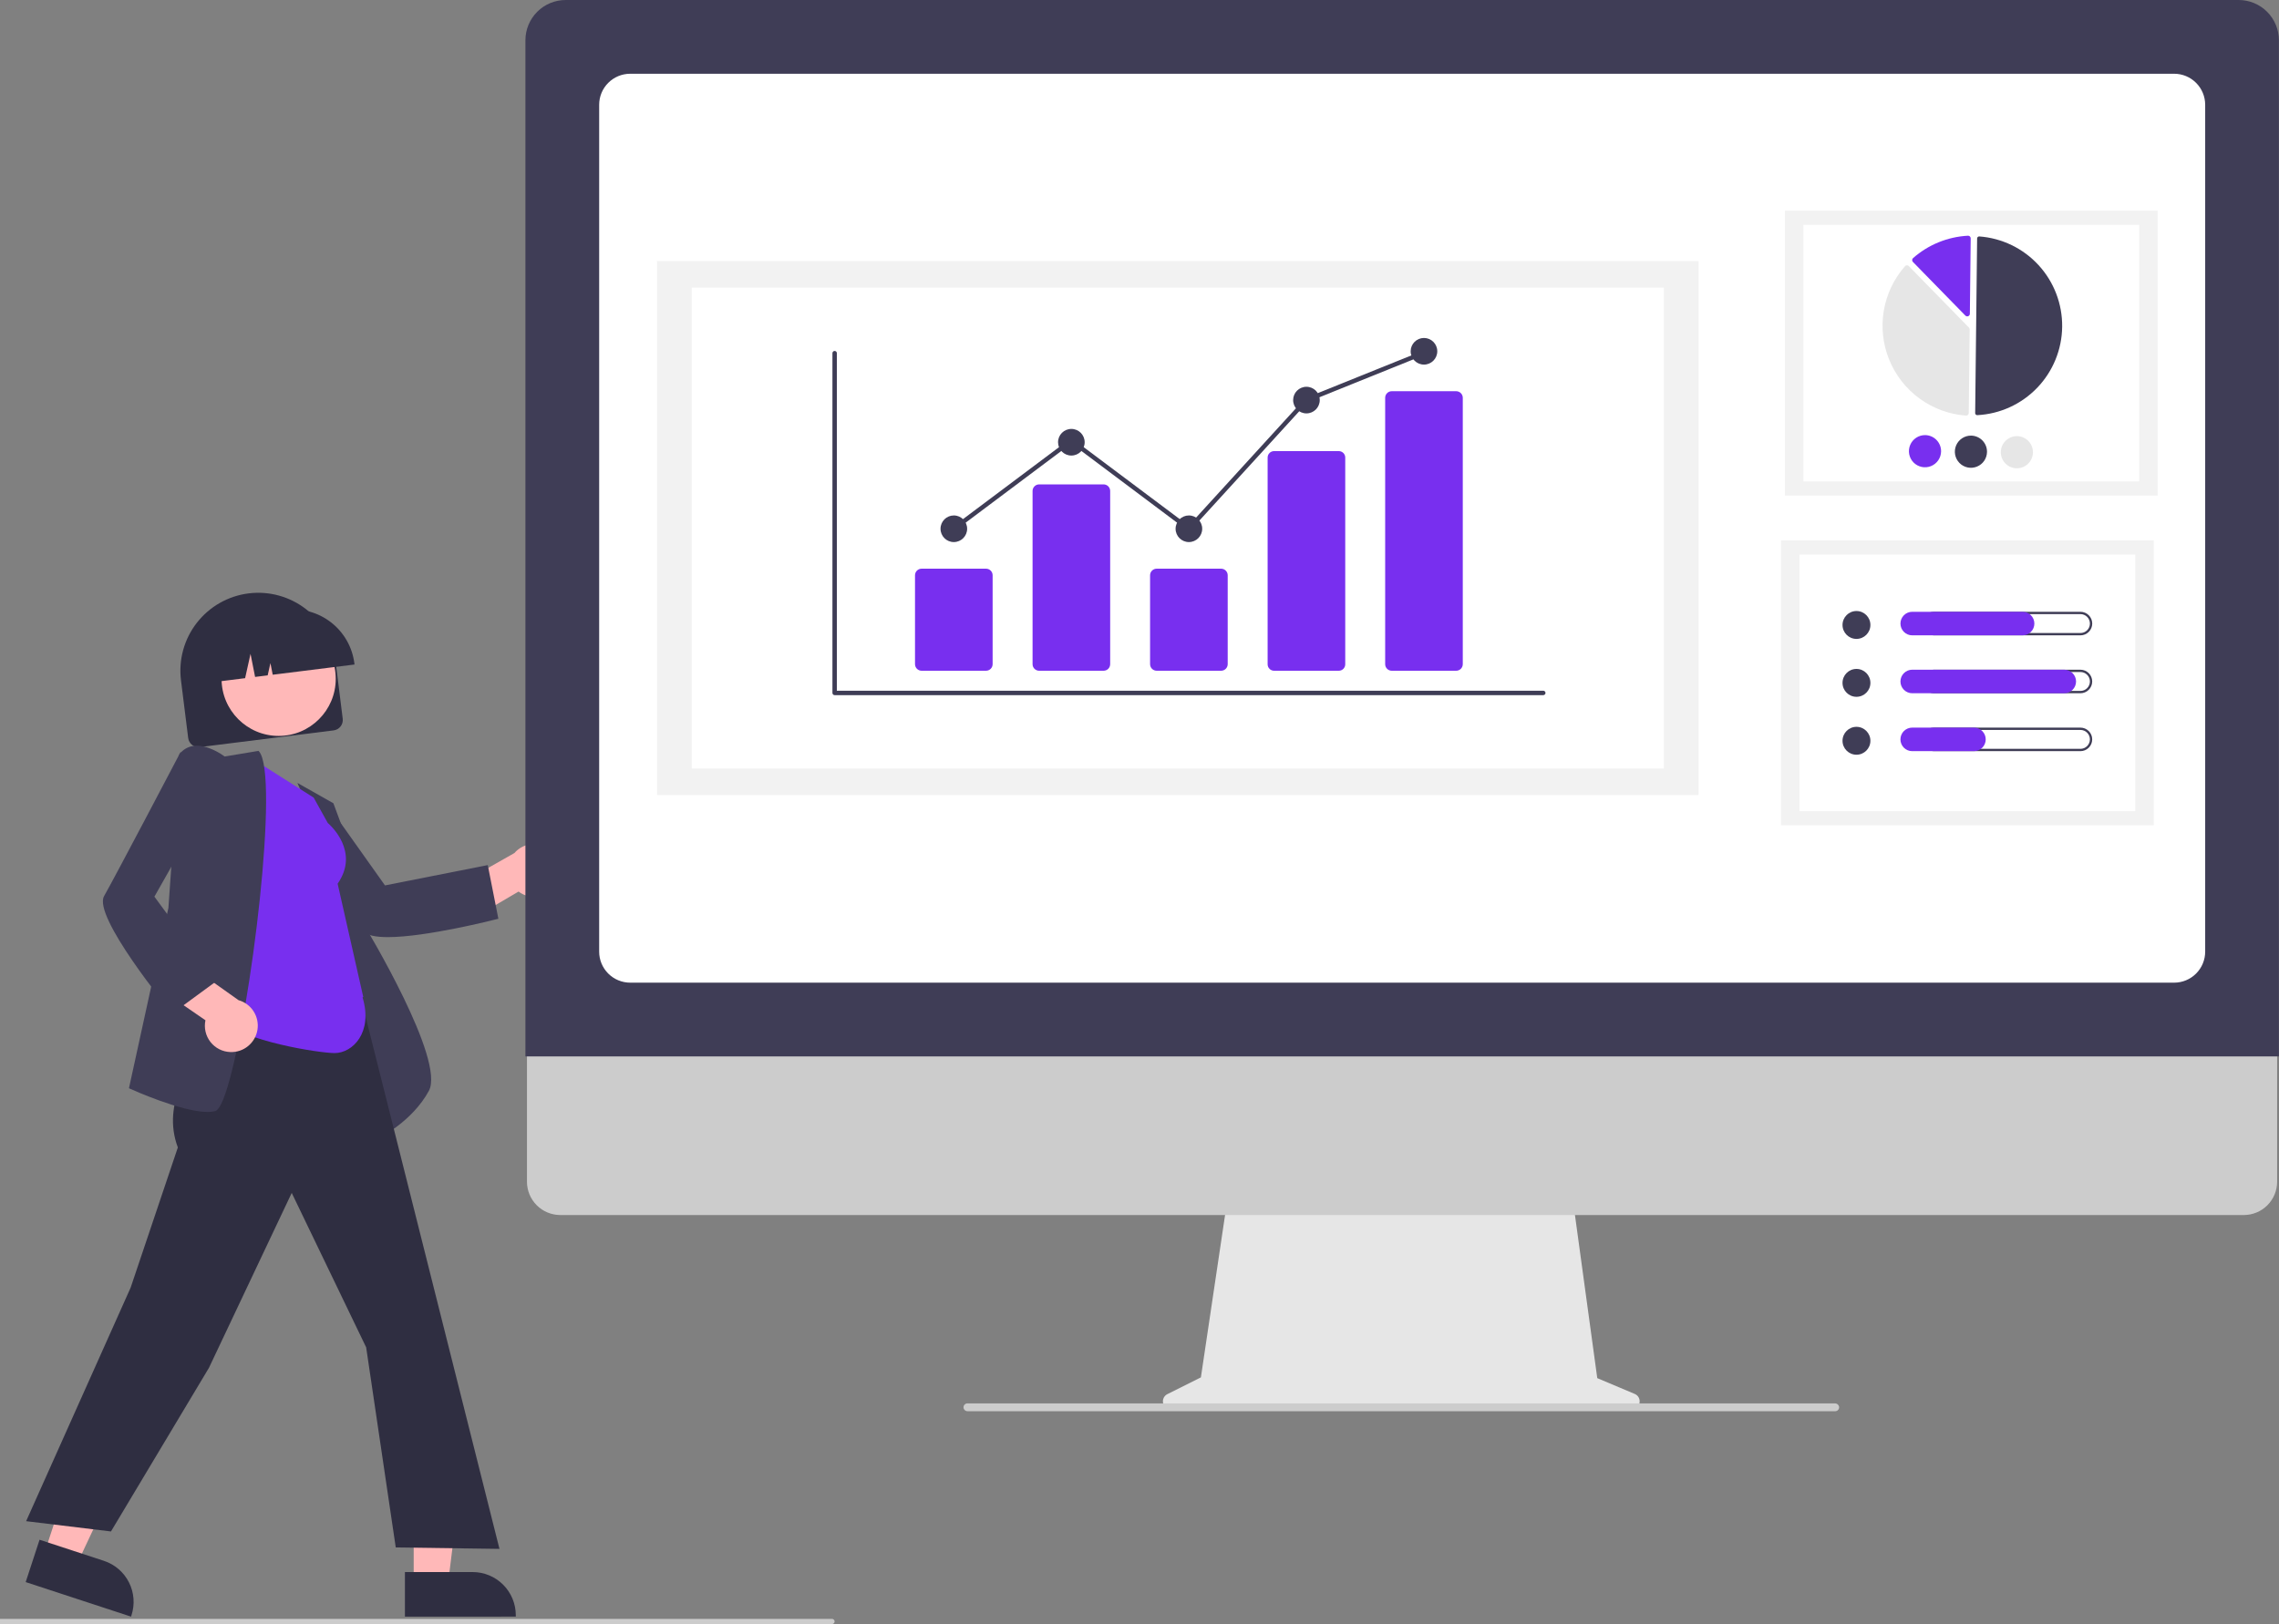 <svg width="195" height="139" viewBox="0 0 195 139" fill="none" xmlns="http://www.w3.org/2000/svg">
<rect x="0" y="0" width="195" height="139" fill="#808080" stroke="none"/>
<g clip-path="url(#clip0_82_672)">
<path d="M29.324 61.514L28.709 56.577C28.49 54.822 27.584 53.227 26.189 52.141C24.795 51.055 23.026 50.568 21.273 50.787C19.52 51.006 17.925 51.913 16.84 53.308C15.755 54.703 15.268 56.473 15.486 58.227L16.102 63.164C16.132 63.4 16.253 63.614 16.441 63.76C16.628 63.906 16.865 63.971 17.101 63.942L28.547 62.513C28.782 62.483 28.997 62.362 29.142 62.174C29.288 61.987 29.353 61.749 29.324 61.514Z" fill="#2F2E41"/>
<path d="M23.842 62.986C21.144 62.986 18.957 60.798 18.957 58.099C18.957 55.399 21.144 53.211 23.842 53.211C26.54 53.211 28.727 55.399 28.727 58.099C28.727 60.798 26.54 62.986 23.842 62.986Z" fill="#FFB8B8"/>
<path d="M30.322 56.776C30.147 55.389 29.43 54.128 28.327 53.269C27.224 52.411 25.826 52.025 24.439 52.196L23.453 52.319C22.066 52.494 20.806 53.212 19.948 54.315C19.09 55.419 18.704 56.818 18.876 58.205L18.888 58.304L20.973 58.044L21.436 55.962L21.827 57.937L22.904 57.803L23.138 56.752L23.335 57.749L30.334 56.875L30.322 56.776Z" fill="#2F2E41"/>
<path d="M47.732 75.534C47.583 75.828 47.371 76.085 47.112 76.287C46.853 76.49 46.552 76.633 46.231 76.707C45.911 76.781 45.578 76.783 45.257 76.714C44.935 76.645 44.632 76.507 44.37 76.308L39.933 78.909L37.696 76.596L44.013 73.012C44.376 72.593 44.879 72.322 45.428 72.249C45.977 72.177 46.534 72.309 46.992 72.62C47.451 72.931 47.779 73.4 47.916 73.937C48.052 74.474 47.987 75.042 47.732 75.534Z" fill="#FFB8B8"/>
<path d="M33.191 80.207C36.463 80.207 42.222 78.741 42.541 78.659L42.642 78.634L41.735 74.042L32.94 75.78L28.161 69.047L22.675 68.489L22.828 68.691C22.9 68.785 29.971 78.1 31.072 79.662C31.35 80.057 32.143 80.207 33.191 80.207Z" fill="#3F3D56"/>
<path d="M32.314 97.441L32.445 97.378C32.473 97.365 35.253 96.012 36.693 93.37C38.126 90.741 31.417 79.587 30.948 78.813L30.941 75.271L28.527 68.75L25.449 67.01L28.092 73.18L32.314 97.441Z" fill="#3F3D56"/>
<path d="M35.397 135.511L38.339 135.511L39.738 124.157L35.397 124.157L35.397 135.511Z" fill="#FFB8B8"/>
<path d="M34.647 138.365L44.133 138.364V138.244C44.133 137.265 43.744 136.325 43.051 135.632C42.359 134.939 41.42 134.55 40.441 134.55H40.441L34.647 134.55L34.647 138.365Z" fill="#2F2E41"/>
<path d="M3.799 132.932L6.595 133.848L11.458 123.495L7.332 122.142L3.799 132.932Z" fill="#FFB8B8"/>
<path d="M2.198 135.409L11.212 138.365L11.249 138.251C11.554 137.32 11.477 136.305 11.034 135.431C10.592 134.557 9.821 133.895 8.89 133.59L8.89 133.589L3.385 131.785L2.198 135.409Z" fill="#2F2E41"/>
<path d="M9.495 131.075L17.881 117.066L24.961 102.099L31.331 115.32L33.862 132.443L42.737 132.567L42.702 132.428L29.121 78.427L18.483 80.017L18.968 87.043L18.679 87.454C16.276 90.869 13.792 94.401 15.217 98.208L11.177 110.21L2.236 130.195L9.495 131.075Z" fill="#2F2E41"/>
<path d="M28.633 90.131C30.175 90.131 31.933 88.37 31.021 85.363L31.08 85.32L28.889 75.633C30.801 72.896 28.28 70.638 28.044 70.436L26.84 68.268L21.53 64.898L18.843 87.236L18.883 87.274C20.823 89.132 27.34 90.131 28.633 90.131Z" fill="#782FEF"/>
<path d="M17.759 95.171C17.97 95.174 18.18 95.152 18.386 95.105C18.592 95.053 18.927 94.79 19.443 93.106C21.497 86.415 23.922 66.281 22.16 64.311L22.12 64.266L19.227 64.748C18.987 64.571 17.725 63.689 16.561 63.843C16.321 63.873 16.09 63.952 15.882 64.075C15.674 64.198 15.494 64.362 15.352 64.558L15.332 64.584L14.41 77.703L11.034 93.141L11.115 93.177C11.312 93.267 15.527 95.171 17.759 95.171Z" fill="#3F3D56"/>
<path d="M19.704 90.043C19.376 90.032 19.053 89.95 18.76 89.8C18.467 89.651 18.21 89.44 18.007 89.18C17.804 88.921 17.661 88.621 17.587 88.3C17.513 87.979 17.51 87.646 17.579 87.324L13.344 84.406L14.489 81.398L20.411 85.604C20.944 85.755 21.403 86.096 21.701 86.563C21.999 87.03 22.116 87.59 22.029 88.138C21.941 88.685 21.657 89.181 21.228 89.532C20.8 89.884 20.258 90.066 19.704 90.043Z" fill="#FFB8B8"/>
<path d="M14.742 86.744L18.514 83.977L13.212 76.742L17.28 69.557L15.46 64.349L15.342 64.573C15.288 64.678 9.854 75.035 8.906 76.695C7.92 78.422 14.399 86.328 14.676 86.664L14.742 86.744Z" fill="#3F3D56"/>
<path d="M-12.625 139H71.192C71.251 139 71.306 138.977 71.348 138.935C71.389 138.894 71.412 138.838 71.412 138.78C71.412 138.721 71.389 138.665 71.348 138.624C71.306 138.583 71.251 138.56 71.192 138.56H-12.625C-12.683 138.56 -12.739 138.583 -12.78 138.624C-12.822 138.665 -12.845 138.721 -12.845 138.78C-12.845 138.838 -12.822 138.894 -12.78 138.935C-12.739 138.977 -12.683 139 -12.625 139Z" fill="#CCCCCC"/>
<path d="M139.878 119.306L136.668 117.953L134.466 101.85H105.14L102.753 117.888L99.881 119.324C99.743 119.393 99.633 119.506 99.568 119.646C99.503 119.785 99.487 119.942 99.522 120.092C99.558 120.241 99.642 120.375 99.763 120.47C99.883 120.565 100.032 120.617 100.186 120.617H139.614C139.771 120.617 139.924 120.563 140.046 120.463C140.167 120.363 140.251 120.224 140.282 120.07C140.313 119.915 140.29 119.755 140.217 119.616C140.143 119.476 140.023 119.367 139.878 119.306Z" fill="#E6E6E6"/>
<path d="M191.994 103.993H47.937C47.181 103.991 46.456 103.69 45.922 103.154C45.389 102.619 45.089 101.893 45.089 101.137V80.81H194.841V101.137C194.841 101.893 194.542 102.619 194.008 103.154C193.474 103.69 192.75 103.991 191.994 103.993Z" fill="#CCCCCC"/>
<path d="M194.992 90.417H44.957V3.443C44.958 2.53 45.321 1.655 45.966 1.009C46.611 0.364 47.486 0.001 48.398 0H191.551C192.463 0.001 193.338 0.364 193.983 1.009C194.628 1.655 194.991 2.53 194.992 3.443V90.417Z" fill="#3F3D56"/>
<path d="M186.032 84.105H53.919C53.216 84.104 52.542 83.824 52.044 83.326C51.547 82.829 51.267 82.154 51.267 81.451V8.967C51.267 8.263 51.547 7.588 52.044 7.091C52.542 6.593 53.216 6.313 53.919 6.312H186.032C186.735 6.313 187.409 6.593 187.906 7.091C188.404 7.588 188.683 8.263 188.684 8.967V81.451C188.683 82.154 188.404 82.829 187.906 83.326C187.409 83.824 186.735 84.104 186.032 84.105Z" fill="white"/>
<path d="M157.026 120.785H82.79C82.714 120.787 82.64 120.763 82.578 120.718C82.517 120.673 82.473 120.609 82.451 120.536C82.438 120.486 82.437 120.434 82.447 120.383C82.457 120.333 82.479 120.285 82.51 120.245C82.542 120.204 82.582 120.171 82.628 120.148C82.674 120.125 82.725 120.113 82.776 120.113H156.999C157.079 120.11 157.158 120.135 157.222 120.183C157.287 120.23 157.333 120.298 157.354 120.376C157.365 120.425 157.365 120.476 157.353 120.525C157.342 120.574 157.32 120.62 157.288 120.659C157.257 120.699 157.217 120.73 157.171 120.752C157.126 120.774 157.076 120.785 157.026 120.785Z" fill="#CCCCCC"/>
<path d="M184.621 18.031H152.723V42.416H184.621V18.031Z" fill="#F2F2F2"/>
<path d="M183.036 19.243H154.308V41.204H183.036V19.243Z" fill="white"/>
<path d="M169.176 35.533C169.18 35.533 169.184 35.533 169.188 35.532C171.132 35.431 172.965 34.592 174.314 33.186C175.662 31.78 176.425 29.913 176.447 27.965C176.468 26.016 175.748 24.133 174.431 22.697C173.115 21.261 171.301 20.381 169.359 20.236C169.335 20.234 169.311 20.237 169.288 20.245C169.265 20.253 169.245 20.265 169.227 20.282C169.209 20.298 169.195 20.317 169.185 20.339C169.176 20.361 169.171 20.384 169.17 20.408L169.003 35.356C169.003 35.402 169.021 35.447 169.053 35.48C169.086 35.513 169.13 35.532 169.176 35.533Z" fill="#3F3D56"/>
<path d="M163.169 22.707C163.229 22.708 163.285 22.732 163.327 22.775L168.47 28.037C168.49 28.058 168.507 28.083 168.518 28.111C168.529 28.138 168.534 28.167 168.534 28.197L168.454 35.349C168.453 35.38 168.447 35.41 168.434 35.438C168.422 35.466 168.404 35.492 168.381 35.512C168.358 35.533 168.331 35.549 168.302 35.559C168.273 35.569 168.242 35.573 168.211 35.571C166.781 35.464 165.41 34.96 164.25 34.116C163.091 33.272 162.19 32.121 161.648 30.792C161.107 29.464 160.946 28.011 161.184 26.596C161.423 25.181 162.051 23.861 162.998 22.784C163.018 22.76 163.043 22.741 163.071 22.728C163.099 22.715 163.13 22.708 163.161 22.707C163.163 22.707 163.166 22.707 163.169 22.707Z" fill="#E6E6E6"/>
<path d="M168.398 20.174C168.456 20.175 168.511 20.198 168.552 20.237C168.574 20.258 168.592 20.284 168.604 20.312C168.616 20.341 168.622 20.371 168.621 20.402L168.549 26.855C168.548 26.9 168.535 26.943 168.51 26.98C168.485 27.016 168.449 27.045 168.408 27.061C168.367 27.078 168.322 27.082 168.278 27.073C168.235 27.063 168.195 27.042 168.164 27.01L163.676 22.418C163.655 22.396 163.638 22.37 163.627 22.341C163.616 22.313 163.611 22.282 163.612 22.252C163.614 22.221 163.621 22.192 163.634 22.164C163.647 22.136 163.666 22.112 163.688 22.091C164.994 20.942 166.648 20.267 168.384 20.175C168.389 20.174 168.394 20.174 168.398 20.174Z" fill="#782FEF"/>
<path d="M166.086 38.632C166.083 38.904 166 39.169 165.846 39.394C165.692 39.619 165.475 39.793 165.223 39.894C164.97 39.996 164.693 40.02 164.427 39.964C164.161 39.907 163.917 39.774 163.727 39.579C163.537 39.384 163.409 39.138 163.358 38.87C163.308 38.602 163.339 38.326 163.446 38.075C163.553 37.825 163.731 37.612 163.959 37.464C164.187 37.315 164.454 37.237 164.726 37.24C165.091 37.245 165.439 37.394 165.694 37.655C165.949 37.916 166.09 38.267 166.086 38.632Z" fill="#782FEF"/>
<path d="M170.016 38.676C170.013 38.948 169.929 39.214 169.776 39.438C169.622 39.663 169.405 39.837 169.153 39.938C168.9 40.04 168.623 40.064 168.357 40.008C168.091 39.952 167.847 39.818 167.657 39.623C167.467 39.428 167.338 39.182 167.288 38.914C167.238 38.647 167.268 38.37 167.375 38.12C167.482 37.869 167.661 37.656 167.889 37.508C168.117 37.359 168.384 37.281 168.656 37.284C169.02 37.289 169.369 37.438 169.624 37.699C169.879 37.96 170.02 38.311 170.016 38.676Z" fill="#3F3D56"/>
<path d="M173.947 38.72C173.944 38.992 173.86 39.258 173.706 39.482C173.553 39.707 173.336 39.881 173.083 39.982C172.831 40.084 172.554 40.108 172.288 40.052C172.021 39.996 171.778 39.862 171.587 39.667C171.397 39.473 171.269 39.226 171.219 38.958C171.169 38.691 171.199 38.414 171.306 38.164C171.413 37.913 171.592 37.7 171.82 37.552C172.048 37.403 172.314 37.325 172.586 37.328C172.951 37.333 173.299 37.482 173.554 37.743C173.809 38.004 173.95 38.355 173.947 38.72Z" fill="#E6E6E6"/>
<path d="M184.284 46.253H152.386V70.638H184.284V46.253Z" fill="#F2F2F2"/>
<path d="M182.699 47.465H153.971V69.426H182.699V47.465Z" fill="white"/>
<path d="M158.846 54.683C159.505 54.683 160.039 54.149 160.039 53.49C160.039 52.83 159.505 52.296 158.846 52.296C158.187 52.296 157.653 52.83 157.653 53.49C157.653 54.149 158.187 54.683 158.846 54.683Z" fill="#3F3D56"/>
<path d="M178.011 52.561C178.117 52.56 178.222 52.581 178.321 52.622C178.419 52.662 178.508 52.722 178.584 52.797C178.659 52.872 178.719 52.962 178.759 53.06C178.8 53.158 178.821 53.264 178.821 53.37C178.821 53.476 178.8 53.582 178.759 53.68C178.719 53.778 178.659 53.868 178.584 53.943C178.508 54.018 178.419 54.078 178.321 54.118C178.222 54.159 178.117 54.18 178.011 54.179H165.466C165.251 54.179 165.045 54.094 164.894 53.942C164.742 53.791 164.657 53.585 164.657 53.37C164.657 53.155 164.742 52.949 164.894 52.798C165.045 52.646 165.251 52.561 165.466 52.561H178.011ZM178.011 52.362H165.466C165.333 52.362 165.202 52.388 165.08 52.439C164.957 52.489 164.846 52.563 164.753 52.657C164.659 52.751 164.585 52.862 164.534 52.984C164.483 53.106 164.457 53.237 164.457 53.37C164.457 53.502 164.483 53.634 164.534 53.756C164.585 53.878 164.659 53.989 164.753 54.083C164.846 54.177 164.957 54.251 165.08 54.301C165.202 54.352 165.333 54.378 165.466 54.378H178.011C178.143 54.378 178.274 54.352 178.397 54.301C178.519 54.251 178.63 54.177 178.724 54.083C178.818 53.989 178.892 53.878 178.943 53.756C178.993 53.634 179.019 53.502 179.019 53.37C179.019 53.237 178.993 53.106 178.943 52.984C178.892 52.862 178.818 52.751 178.724 52.657C178.63 52.563 178.519 52.489 178.397 52.439C178.274 52.388 178.143 52.362 178.011 52.362Z" fill="#3F3D56"/>
<path d="M173.061 54.378H163.617C163.35 54.378 163.094 54.272 162.905 54.083C162.716 53.894 162.61 53.637 162.61 53.37C162.61 53.103 162.716 52.846 162.905 52.657C163.094 52.468 163.35 52.362 163.617 52.362H173.061C173.328 52.362 173.585 52.468 173.773 52.657C173.962 52.846 174.068 53.103 174.068 53.37C174.068 53.637 173.962 53.894 173.773 54.083C173.585 54.272 173.328 54.378 173.061 54.378Z" fill="#782FEF"/>
<path d="M158.846 59.639C159.505 59.639 160.039 59.105 160.039 58.446C160.039 57.787 159.505 57.252 158.846 57.252C158.187 57.252 157.653 57.787 157.653 58.446C157.653 59.105 158.187 59.639 158.846 59.639Z" fill="#3F3D56"/>
<path d="M178.01 57.517C178.117 57.517 178.222 57.538 178.32 57.578C178.419 57.619 178.508 57.678 178.583 57.754C178.658 57.829 178.718 57.918 178.759 58.016C178.8 58.114 178.821 58.22 178.821 58.326C178.821 58.433 178.8 58.538 178.759 58.636C178.718 58.735 178.658 58.824 178.583 58.899C178.508 58.974 178.419 59.034 178.32 59.075C178.222 59.115 178.117 59.136 178.01 59.136H165.465C165.251 59.136 165.045 59.05 164.893 58.899C164.741 58.747 164.656 58.541 164.656 58.326C164.656 58.112 164.741 57.906 164.893 57.754C165.045 57.602 165.251 57.517 165.465 57.517H178.01ZM178.01 57.319H165.465C165.198 57.319 164.942 57.425 164.753 57.614C164.564 57.803 164.458 58.059 164.458 58.326C164.458 58.594 164.564 58.85 164.753 59.039C164.942 59.228 165.198 59.334 165.465 59.334H178.01C178.277 59.334 178.533 59.228 178.722 59.039C178.911 58.85 179.017 58.594 179.017 58.326C179.017 58.059 178.911 57.803 178.722 57.614C178.533 57.425 178.277 57.319 178.01 57.319Z" fill="#3F3D56"/>
<path d="M176.628 59.334H163.617C163.35 59.334 163.094 59.228 162.905 59.039C162.716 58.85 162.61 58.594 162.61 58.326C162.61 58.059 162.716 57.803 162.905 57.614C163.094 57.425 163.35 57.319 163.617 57.319H176.628C176.895 57.319 177.151 57.425 177.34 57.614C177.528 57.803 177.635 58.059 177.635 58.326C177.635 58.594 177.528 58.85 177.34 59.039C177.151 59.228 176.895 59.334 176.628 59.334Z" fill="#782FEF"/>
<path d="M158.846 64.596C159.505 64.596 160.039 64.061 160.039 63.402C160.039 62.743 159.505 62.208 158.846 62.208C158.187 62.208 157.653 62.743 157.653 63.402C157.653 64.061 158.187 64.596 158.846 64.596Z" fill="#3F3D56"/>
<path d="M178.01 62.473C178.117 62.473 178.222 62.494 178.32 62.534C178.419 62.575 178.508 62.635 178.583 62.71C178.658 62.785 178.718 62.874 178.759 62.972C178.8 63.071 178.821 63.176 178.821 63.283C178.821 63.389 178.8 63.494 178.759 63.593C178.718 63.691 178.658 63.78 178.583 63.855C178.508 63.931 178.419 63.99 178.32 64.031C178.222 64.071 178.117 64.092 178.01 64.092H165.465C165.251 64.092 165.045 64.007 164.893 63.855C164.741 63.703 164.656 63.497 164.656 63.283C164.656 63.068 164.741 62.862 164.893 62.71C165.045 62.558 165.251 62.473 165.465 62.473H178.01ZM178.01 62.275H165.465C165.198 62.275 164.942 62.381 164.753 62.57C164.564 62.759 164.458 63.015 164.458 63.283C164.458 63.55 164.564 63.806 164.753 63.995C164.942 64.184 165.198 64.29 165.465 64.29H178.01C178.277 64.29 178.533 64.184 178.722 63.995C178.911 63.806 179.017 63.55 179.017 63.283C179.017 63.015 178.911 62.759 178.722 62.57C178.533 62.381 178.277 62.275 178.01 62.275Z" fill="#3F3D56"/>
<path d="M168.9 64.29H163.617C163.485 64.29 163.353 64.265 163.231 64.214C163.109 64.163 162.998 64.089 162.904 63.996C162.81 63.902 162.736 63.791 162.685 63.669C162.634 63.546 162.608 63.415 162.608 63.283C162.608 63.15 162.634 63.019 162.685 62.897C162.736 62.774 162.81 62.663 162.904 62.569C162.998 62.476 163.109 62.402 163.231 62.351C163.353 62.301 163.485 62.275 163.617 62.275H168.9C169.167 62.275 169.423 62.382 169.611 62.571C169.8 62.76 169.906 63.016 169.906 63.283C169.906 63.55 169.8 63.806 169.611 63.995C169.423 64.184 169.167 64.29 168.9 64.29Z" fill="#782FEF"/>
<path d="M145.335 22.345H56.218V68.047H145.335V22.345Z" fill="#F2F2F2"/>
<path d="M142.366 24.616H59.19V65.776H142.366V24.616Z" fill="white"/>
<path d="M132.049 59.496H71.415C71.365 59.496 71.317 59.477 71.281 59.441C71.246 59.405 71.226 59.357 71.226 59.307V30.226C71.226 30.176 71.246 30.128 71.281 30.092C71.317 30.056 71.365 30.037 71.415 30.037C71.466 30.037 71.514 30.056 71.549 30.092C71.585 30.128 71.605 30.176 71.605 30.226V59.117H132.049C132.1 59.117 132.148 59.137 132.183 59.172C132.219 59.208 132.239 59.256 132.239 59.307C132.239 59.357 132.219 59.405 132.183 59.441C132.148 59.477 132.1 59.496 132.049 59.496Z" fill="#3F3D56"/>
<path d="M84.37 57.408H78.855C78.706 57.407 78.563 57.348 78.457 57.242C78.352 57.137 78.292 56.993 78.292 56.844V49.237C78.292 49.087 78.352 48.944 78.457 48.839C78.563 48.733 78.706 48.673 78.855 48.673H84.37C84.519 48.673 84.663 48.733 84.768 48.839C84.874 48.944 84.933 49.087 84.933 49.237V56.844C84.933 56.993 84.874 57.137 84.768 57.242C84.663 57.348 84.519 57.407 84.37 57.408Z" fill="#782FEF"/>
<path d="M94.428 57.408H88.913C88.764 57.408 88.62 57.348 88.515 57.243C88.409 57.137 88.35 56.994 88.35 56.844V42.022C88.35 41.872 88.409 41.729 88.515 41.623C88.62 41.518 88.764 41.458 88.913 41.458H94.428C94.577 41.458 94.72 41.518 94.826 41.623C94.931 41.729 94.991 41.872 94.991 42.022V56.844C94.991 56.994 94.931 57.137 94.826 57.243C94.72 57.348 94.577 57.408 94.428 57.408Z" fill="#782FEF"/>
<path d="M104.483 57.408H98.969C98.819 57.407 98.676 57.348 98.57 57.242C98.465 57.137 98.406 56.993 98.405 56.844V49.237C98.406 49.087 98.465 48.944 98.57 48.839C98.676 48.733 98.819 48.673 98.969 48.673H104.483C104.633 48.673 104.776 48.733 104.882 48.839C104.987 48.944 105.047 49.087 105.047 49.237V56.844C105.047 56.993 104.987 57.137 104.882 57.242C104.776 57.348 104.633 57.407 104.483 57.408Z" fill="#782FEF"/>
<path d="M114.541 57.408H109.026C108.88 57.411 108.739 57.356 108.633 57.255C108.528 57.154 108.467 57.016 108.463 56.87V39.148C108.467 39.002 108.528 38.863 108.633 38.763C108.739 38.662 108.88 38.607 109.026 38.61H114.541C114.687 38.607 114.828 38.662 114.934 38.763C115.039 38.863 115.101 39.002 115.104 39.148V56.87C115.101 57.016 115.039 57.154 114.934 57.255C114.828 57.356 114.687 57.411 114.541 57.408Z" fill="#782FEF"/>
<path d="M124.598 57.408H119.083C118.933 57.408 118.79 57.348 118.685 57.243C118.579 57.137 118.52 56.994 118.52 56.844V34.047C118.52 33.898 118.579 33.754 118.685 33.649C118.79 33.543 118.933 33.484 119.083 33.483H124.598C124.747 33.484 124.89 33.543 124.996 33.649C125.101 33.754 125.161 33.898 125.161 34.047V56.844C125.161 56.994 125.101 57.137 124.996 57.243C124.89 57.348 124.747 57.408 124.598 57.408Z" fill="#782FEF"/>
<path d="M81.613 46.395C82.242 46.395 82.752 45.885 82.752 45.256C82.752 44.627 82.242 44.117 81.613 44.117C80.984 44.117 80.475 44.627 80.475 45.256C80.475 45.885 80.984 46.395 81.613 46.395Z" fill="#3F3D56"/>
<path d="M91.67 38.99C92.299 38.99 92.808 38.48 92.808 37.85C92.808 37.221 92.299 36.711 91.67 36.711C91.041 36.711 90.531 37.221 90.531 37.85C90.531 38.48 91.041 38.99 91.67 38.99Z" fill="#3F3D56"/>
<path d="M101.726 46.395C102.355 46.395 102.865 45.885 102.865 45.256C102.865 44.627 102.355 44.117 101.726 44.117C101.098 44.117 100.588 44.627 100.588 45.256C100.588 45.885 101.098 46.395 101.726 46.395Z" fill="#3F3D56"/>
<path d="M111.784 35.382C112.413 35.382 112.923 34.872 112.923 34.243C112.923 33.614 112.413 33.104 111.784 33.104C111.155 33.104 110.646 33.614 110.646 34.243C110.646 34.872 111.155 35.382 111.784 35.382Z" fill="#3F3D56"/>
<path d="M121.841 31.205C122.469 31.205 122.979 30.695 122.979 30.066C122.979 29.436 122.469 28.926 121.841 28.926C121.212 28.926 120.702 29.436 120.702 30.066C120.702 30.695 121.212 31.205 121.841 31.205Z" fill="#3F3D56"/>
<path d="M101.751 45.511L91.67 37.955L81.727 45.408L81.499 45.104L91.67 37.481L101.703 45L111.673 34.083L111.713 34.067L121.77 30.012L121.912 30.364L111.895 34.403L101.751 45.511Z" fill="#3F3D56"/>
</g>
<defs>
<clipPath id="clip0_82_672">
<rect width="195" height="139" fill="white"/>
</clipPath>
</defs>
</svg>

